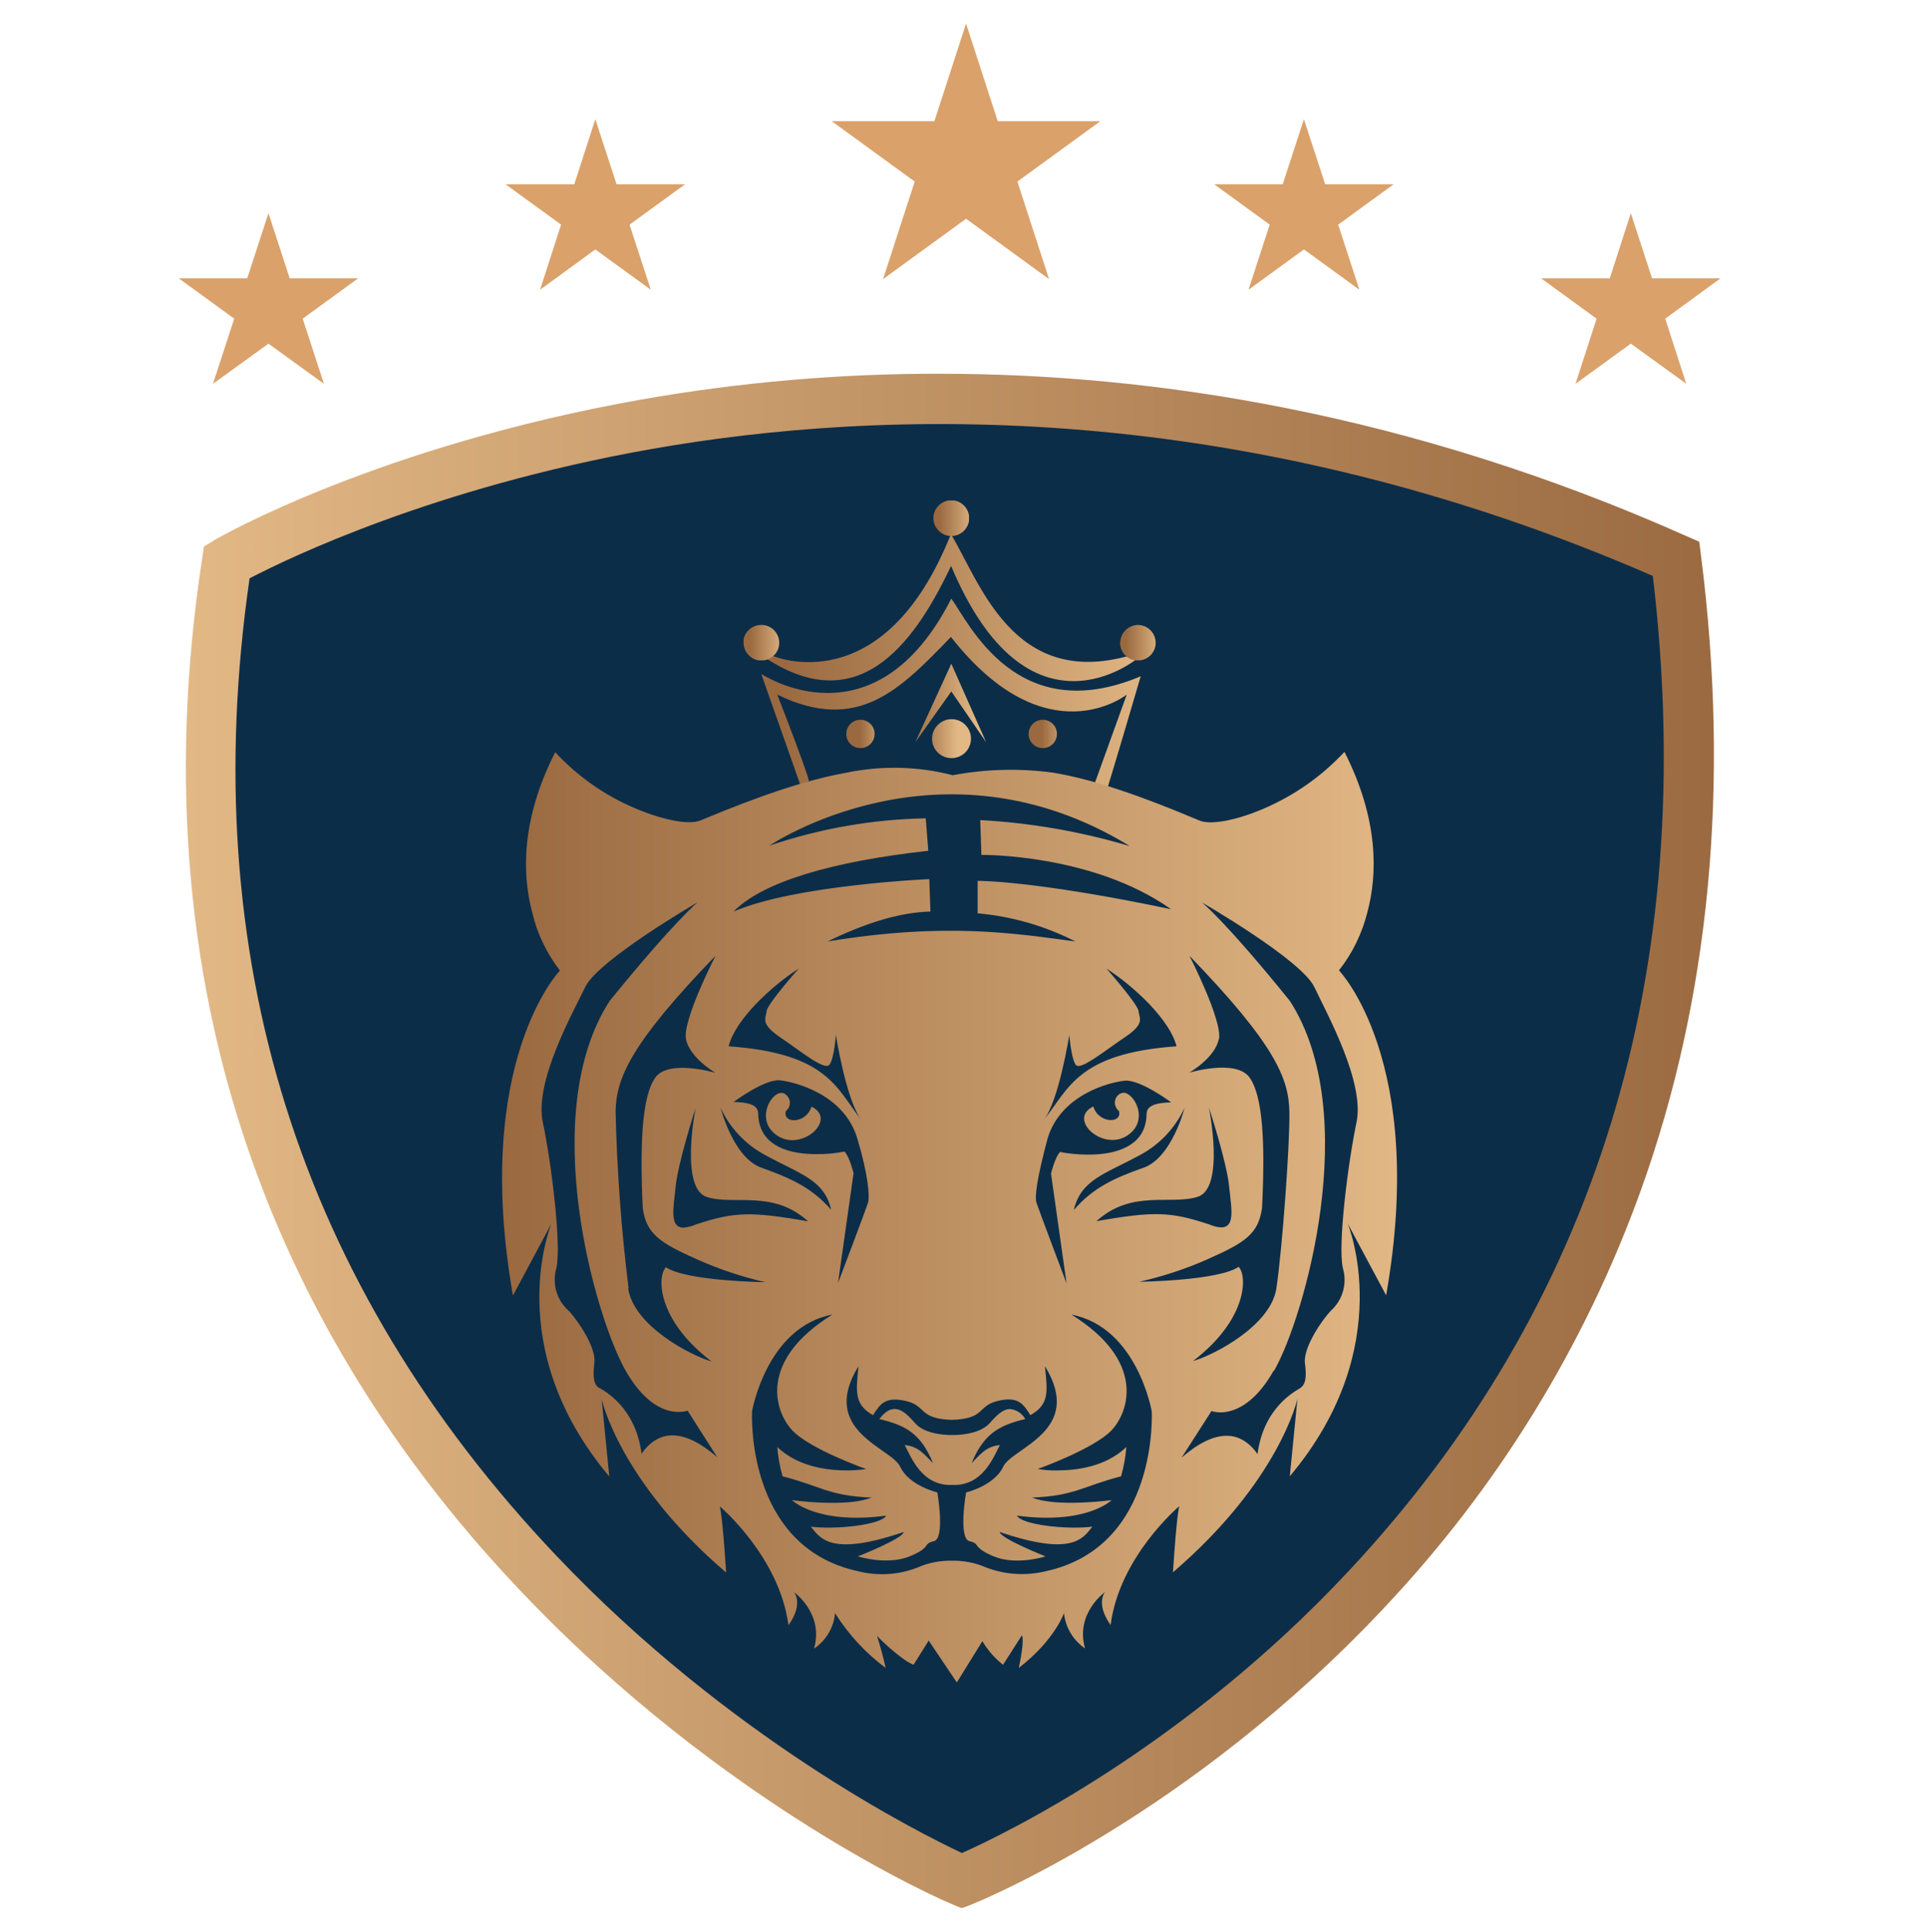 <?xml version="1.0" encoding="utf-8"?>
<!-- Generator: Adobe Illustrator 23.0.0, SVG Export Plug-In . SVG Version: 6.00 Build 0)  -->
<svg version="1.1" id="Layer_1" xmlns="http://www.w3.org/2000/svg" xmlns:xlink="http://www.w3.org/1999/xlink" x="0px" y="0px"
	 viewBox="0 0 979.8 982" style="enable-background:new 0 0 979.8 982;" xml:space="preserve">
<style type="text/css">
	.st0{fill:#0C2D48;}
	.st1{clip-path:url(#SVGID_2_);}
	.st2{fill:url(#SVGID_3_);}
	.st3{fill:#DAA16A;}
	.st4{clip-path:url(#SVGID_5_);}
	.st5{fill:url(#SVGID_6_);}
	.st6{clip-path:url(#SVGID_8_);}
	.st7{fill:url(#SVGID_9_);}
	.st8{clip-path:url(#SVGID_11_);}
	.st9{fill:url(#SVGID_12_);}
	.st10{clip-path:url(#SVGID_14_);}
	.st11{fill:url(#SVGID_15_);}
	.st12{clip-path:url(#SVGID_17_);}
	.st13{fill:url(#SVGID_18_);}
	.st14{clip-path:url(#SVGID_20_);}
	.st15{fill:url(#SVGID_21_);}
	.st16{clip-path:url(#SVGID_23_);}
	.st17{fill:url(#SVGID_24_);}
	.st18{clip-path:url(#SVGID_26_);}
	.st19{fill:url(#SVGID_27_);}
	.st20{clip-path:url(#SVGID_29_);}
	.st21{fill:url(#SVGID_30_);}
	.st22{clip-path:url(#SVGID_32_);}
	.st23{fill:url(#SVGID_33_);}
</style>
<title>favicon</title>
<g>
	<path class="st0" d="M115.2,285.7c0,0,322.5-186,737-1.7C915.7,785.7,489,956.1,489,956.1S41.7,765.2,115.2,285.7"/>
	<g>
		<defs>
			<path id="SVGID_1_" d="M283.2,791.2C151.8,652.9,99.2,485.7,126.9,294c19.8-10.3,93.8-46.1,203.6-65.6
				C448.4,207.5,632,202,840.4,292.8c23.7,200.6-28.3,370.7-154.6,505.8c-83.9,89.8-174.9,133.7-196.7,143.4
				C466.8,931.5,370.8,883.4,283.2,791.2 M326.1,203.1c-133.1,23.6-213.9,69.5-217.1,71.5l-5.3,3.2l-0.9,6.1
				c-17.1,111.5-7.7,217.1,28,313.4c28.5,77.1,73.9,148.6,134.7,212.3C368.6,918,479.3,966.2,484.1,968l4.9,2.1l4.9-1.9
				c4.5-1.8,110.5-44.9,210-151c57.6-61,102-133.2,130.4-212.1c35.1-97.6,45.4-206.1,30.6-322.5l-0.9-7.2l-6.6-2.9
				c-141.3-62.9-271.8-82.5-379.6-82.5C427,189.9,376.2,194.3,326.1,203.1"/>
		</defs>
		<clipPath id="SVGID_2_">
			<use xlink:href="#SVGID_1_"  style="overflow:visible;"/>
		</clipPath>
		<g class="st1">
			
				<linearGradient id="SVGID_3_" gradientUnits="userSpaceOnUse" x1="1121.852" y1="-48.946" x2="1124.757" y2="-48.946" gradientTransform="matrix(269.01 0 0 269.01 -301694.938 13746.864)">
				<stop  offset="0" style="stop-color:#E2B885"/>
				<stop  offset="1" style="stop-color:#9A6940"/>
			</linearGradient>
			<rect x="85.5" y="189.9" class="st2" width="794.2" height="780"/>
		</g>
	</g>
	<polygon class="st3" points="491.2,12 507.3,61.6 559.5,61.6 517.3,92.3 533.4,141.9 491.2,111.2 449,141.9 465.1,92.3 422.9,61.6 
		475.1,61.6 	"/>
	<polygon class="st3" points="663,60.6 673.8,93.7 708.6,93.7 680.4,114.2 691.2,147.3 663,126.8 634.8,147.3 645.6,114.2 
		617.4,93.7 652.2,93.7 	"/>
	<polygon class="st3" points="829.2,108.4 840,141.5 874.8,141.5 846.7,162 857.4,195.1 829.2,174.7 801.1,195.1 811.8,162 
		783.6,141.5 818.5,141.5 	"/>
	<polygon class="st3" points="136.5,108.4 147.3,141.5 182.1,141.5 153.9,162 164.7,195.1 136.5,174.7 108.3,195.1 119.1,162 
		90.9,141.5 125.7,141.5 	"/>
	<polygon class="st3" points="302.7,60.6 313.5,93.7 348.3,93.7 320.1,114.2 330.9,147.3 302.7,126.8 274.6,147.3 285.3,114.2 
		257.1,93.7 292,93.7 	"/>
	<g>
		<defs>
			<path id="SVGID_4_" d="M387.1,342.7l19.8,56.2l4.4-1.8c0,0,0.3-1.8-16.1-44c41.3,20.1,62.8-3,88.3-29.3
				c48.6,61.9,89.4,29.3,89.4,29.3l-16.6,46l6.4,2.7c0,0,2.4-7.2,17.3-58c-63.1,26.6-87.3-27.2-96.3-39.5
				c-39.1,76.9-96.6,38.3-96.6,38.3"/>
		</defs>
		<clipPath id="SVGID_5_">
			<use xlink:href="#SVGID_4_"  style="overflow:visible;"/>
		</clipPath>
		<g class="st4">
			
				<linearGradient id="SVGID_6_" gradientUnits="userSpaceOnUse" x1="1101.668" y1="-50.614" x2="1104.574" y2="-50.614" gradientTransform="matrix(66.76 0 0 66.76 -73150.859 3732.146)">
				<stop  offset="0" style="stop-color:#9A6940"/>
				<stop  offset="1" style="stop-color:#E2B885"/>
			</linearGradient>
			<rect x="387.2" y="304.4" class="st5" width="192.8" height="97.5"/>
		</g>
	</g>
	<g>
		<defs>
			<path id="SVGID_7_" d="M392.9,333.4c0,0-4.5-3-3.9,0.9c49.9,33.2,78-11.9,94.6-46.6c39.3,93.6,94.9,46.9,94.9,46.9
				s-1.8-0.6-4.5-1.2c-58.9,16.4-75.6-37.1-90.5-61.9C449.1,357.9,392.9,333.4,392.9,333.4"/>
		</defs>
		<clipPath id="SVGID_8_">
			<use xlink:href="#SVGID_7_"  style="overflow:visible;"/>
		</clipPath>
		<g class="st6">
			
				<linearGradient id="SVGID_9_" gradientUnits="userSpaceOnUse" x1="1101.214" y1="-50.822" x2="1104.088" y2="-50.822" gradientTransform="matrix(65.64 0 0 65.64 -71885.562 3662.345)">
				<stop  offset="0" style="stop-color:#9A6940"/>
				<stop  offset="1" style="stop-color:#E2B885"/>
			</linearGradient>
			<rect x="388.4" y="271.5" class="st7" width="190.2" height="109.7"/>
		</g>
	</g>
	<g>
		<defs>
			<path id="SVGID_10_" d="M378.1,326.7c0,5,4,9.1,9,9.1c5,0,9.1-4,9.1-9c0-5-4-9.1-9-9.1c-0.1,0-0.1,0-0.2,0c-5,0-9.1,4.1-9.1,9.1"
				/>
		</defs>
		<clipPath id="SVGID_11_">
			<use xlink:href="#SVGID_10_"  style="overflow:visible;"/>
		</clipPath>
		<g class="st8">
			
				<linearGradient id="SVGID_12_" gradientUnits="userSpaceOnUse" x1="832.031" y1="-68.31" x2="834.937" y2="-68.31" gradientTransform="matrix(6.28 0 0 6.28 -4844.014 755.642)">
				<stop  offset="0" style="stop-color:#9A6940"/>
				<stop  offset="1" style="stop-color:#E2B885"/>
			</linearGradient>
			<rect x="378.1" y="317.6" class="st9" width="18.1" height="18.1"/>
		</g>
	</g>
	<g>
		<defs>
			<path id="SVGID_13_" d="M569.5,326.7c0,5,4,9.1,9,9.1c5,0,9.1-4,9.1-9c0-5-4-9-8.9-9.1c-5,0-9.1,4.1-9.1,9.1"/>
		</defs>
		<clipPath id="SVGID_14_">
			<use xlink:href="#SVGID_13_"  style="overflow:visible;"/>
		</clipPath>
		<g class="st10">
			
				<linearGradient id="SVGID_15_" gradientUnits="userSpaceOnUse" x1="851.971" y1="-68.31" x2="854.845" y2="-68.31" gradientTransform="matrix(6.28 0 0 6.28 -4777.774 755.642)">
				<stop  offset="0" style="stop-color:#9A6940"/>
				<stop  offset="1" style="stop-color:#E2B885"/>
			</linearGradient>
			<rect x="569.5" y="317.6" class="st11" width="18.1" height="18.1"/>
		</g>
	</g>
	<g>
		<defs>
			<path id="SVGID_16_" d="M474.6,263.4c0,5,4.1,9.1,9.1,9.1s9.1-4.1,9.1-9.1c0-5-4.1-9.1-9.1-9.1l0,0
				C478.7,254.3,474.6,258.4,474.6,263.4"/>
		</defs>
		<clipPath id="SVGID_17_">
			<use xlink:href="#SVGID_16_"  style="overflow:visible;"/>
		</clipPath>
		<g class="st12">
			
				<linearGradient id="SVGID_18_" gradientUnits="userSpaceOnUse" x1="842.074" y1="-74.886" x2="844.98" y2="-74.886" gradientTransform="matrix(6.28 0 0 6.28 -4810.594 733.782)">
				<stop  offset="0" style="stop-color:#9A6940"/>
				<stop  offset="1" style="stop-color:#E2B885"/>
			</linearGradient>
			<rect x="474.6" y="254.4" class="st13" width="18.1" height="18.1"/>
		</g>
	</g>
	<g>
		<defs>
			<path id="SVGID_19_" d="M430.3,373.1c0,4,3.2,7.2,7.2,7.2c4,0,7.2-3.2,7.2-7.2c0-4-3.2-7.2-7.2-7.2
				C433.5,365.9,430.3,369.2,430.3,373.1L430.3,373.1"/>
		</defs>
		<clipPath id="SVGID_20_">
			<use xlink:href="#SVGID_19_"  style="overflow:visible;"/>
		</clipPath>
		<g class="st14">
			
				<linearGradient id="SVGID_21_" gradientUnits="userSpaceOnUse" x1="762.381" y1="-66.621" x2="765.255" y2="-66.621" gradientTransform="matrix(4.99 0 0 4.99 -3367.073 705.57)">
				<stop  offset="0" style="stop-color:#9A6940"/>
				<stop  offset="1" style="stop-color:#E2B885"/>
			</linearGradient>
			<rect x="430.3" y="365.9" class="st15" width="14.4" height="14.4"/>
		</g>
	</g>
	<g>
		<defs>
			<path id="SVGID_22_" d="M523,373.1c0,4,3.2,7.2,7.2,7.2c4,0,7.2-3.2,7.2-7.2c0-4-3.2-7.2-7.2-7.2
				C526.2,365.9,523,369.2,523,373.1L523,373.1"/>
		</defs>
		<clipPath id="SVGID_23_">
			<use xlink:href="#SVGID_22_"  style="overflow:visible;"/>
		</clipPath>
		<g class="st16">
			
				<linearGradient id="SVGID_24_" gradientUnits="userSpaceOnUse" x1="774.505" y1="-66.621" x2="777.411" y2="-66.621" gradientTransform="matrix(4.99 0 0 4.99 -3334.983 705.57)">
				<stop  offset="0" style="stop-color:#9A6940"/>
				<stop  offset="1" style="stop-color:#E2B885"/>
			</linearGradient>
			<rect x="523" y="365.9" class="st17" width="14.4" height="14.4"/>
		</g>
	</g>
	<g>
		<defs>
			<path id="SVGID_25_" d="M473.9,375.5c0,5.5,4.4,9.9,9.9,9.9c5.5,0,9.9-4.4,9.9-9.9c0-5.5-4.4-9.9-9.9-9.9
				C478.4,365.6,473.9,370.1,473.9,375.5L473.9,375.5"/>
		</defs>
		<clipPath id="SVGID_26_">
			<use xlink:href="#SVGID_25_"  style="overflow:visible;"/>
		</clipPath>
		<g class="st18">
			
				<linearGradient id="SVGID_27_" gradientUnits="userSpaceOnUse" x1="865.081" y1="-62.957" x2="867.955" y2="-62.957" gradientTransform="matrix(6.85 0 0 6.85 -5458.708 806.765)">
				<stop  offset="0" style="stop-color:#9A6940"/>
				<stop  offset="1" style="stop-color:#E2B885"/>
			</linearGradient>
			<rect x="473.9" y="365.6" class="st19" width="19.8" height="19.8"/>
		</g>
	</g>
	<g>
		<defs>
			<polygon id="SVGID_28_" points="465.4,377.3 483.7,351.5 501.4,377.3 483.7,337.4 			"/>
		</defs>
		<clipPath id="SVGID_29_">
			<use xlink:href="#SVGID_28_"  style="overflow:visible;"/>
		</clipPath>
		<g class="st20">
			
				<linearGradient id="SVGID_30_" gradientUnits="userSpaceOnUse" x1="983.775" y1="-57.535" x2="986.649" y2="-57.535" gradientTransform="matrix(12.46 0 0 12.46 -11797.005 1074.264)">
				<stop  offset="0" style="stop-color:#9A6940"/>
				<stop  offset="1" style="stop-color:#E2B885"/>
			</linearGradient>
			<rect x="465.4" y="337.4" class="st21" width="36" height="39.9"/>
		</g>
	</g>
	<g>
		<defs>
			<path id="SVGID_31_" d="M503.3,723.4c-5.6,6.4-18.6,6.1-18.6,6.1h-0.9c0,0-13,0.4-18.6-6.1c-5.6-6.5-11.2-11.2-18.1-2
				c13.7,3.2,21.2,7.6,27.3,22.4c-4.3-4.2-7.2-8.5-14.4-9.2c3.4,6.4,8.7,20.7,23.9,20.3h0.6c15.2,0.4,20.6-14,23.9-20.3
				c-7.2,0.7-10.1,5-14.4,9.2c6.1-14.6,13.6-19.2,27.3-22.4c-1.6-2.9-4.5-4.8-7.8-5.1C510,716.3,506.7,719.5,503.3,723.4
				 M395.2,577.3c12.5,8.4,30.8-8.3,17.4-14.7c-2.7,8.8-14.9,8.8-13,2.2c2.3-1.8,2.7-5.1,0.9-7.4c-0.4-0.5-0.8-0.9-1.3-1.2
				c-0.5-0.4-1.2-0.6-1.9-0.6C391.6,555.6,384,569.8,395.2,577.3 M569.3,556.1c-2.5,1.6-3.2,4.8-1.6,7.3c0.3,0.5,0.7,1,1.2,1.3
				c2,6.6-10.3,6.6-13-2.2c-13.4,6.4,4.9,23.1,17.4,14.7c11.2-7.5,3.5-21.7-2.1-21.7C570.5,555.6,569.9,555.8,569.3,556.1
				 M527.6,746.8c0,0,28.3-10.1,37.5-19.6c9.1-9.6,17.5-35.4-20.3-58.9c33.4,6.4,40.8,49.1,40.8,49.1s3.9,69-54.1,81.4
				c-10,2.4-20.6,1.7-30.2-2c-5.5-2.4-11.4-3.5-17.3-3.4l0,0c-6-0.1-11.9,1-17.3,3.4c-9.6,3.8-20.1,4.5-30.2,2
				c-58-12.4-54.1-81.4-54.1-81.4s7.4-42.8,40.8-49.1c-37.8,23.4-29.4,49.3-20.3,58.9c9.1,9.6,37.5,19.6,37.5,19.6
				s-28.3,4.9-45.2-11.2c0.4,5,1.3,10,2.7,14.9c19.6,5,23.3,9.9,45.2,10.8c-12.8,5.2-40.4,1.3-40.4,1.3s12.5,12.6,47.9,7.9
				c-2.5,4.7-25.8,7.2-38.3,5.6c5,6.4,10.7,15.1,47.2,2.7c-0.4,3.4-23.3,12.4-23.3,12.4s14.8,4.7,26.3,0s6.4-6.4,12.3-7.7
				s1.8-24.8,1.8-24.8s-14.4-3.4-18.9-13.1s-41.5-18.1-21.2-51.1c-1.3,13.2-2.2,19.5,7.4,24.9c3.6-5.6,6.1-9.6,16.7-7.2
				s6.2,9,23.3,9.6l0,0c17.2-0.5,12.8-7,23.3-9.6c10.6-2.6,13.1,1.6,16.7,7.2c9.6-5.4,8.8-11.7,7.4-24.9
				c20.3,33-16.7,41.4-21.2,51.1c-4.5,9.7-18.9,13.1-18.9,13.1s-4.1,23.4,1.8,24.8c5.8,1.3,0.8,2.9,12.3,7.7c11.5,4.8,26.3,0,26.3,0
				s-22.8-9-23.3-12.4c36.5,12.4,42.2,3.6,47.1-2.7c-12.8,1.6-35.9-0.9-38.3-5.6c35.6,4.7,48.1-7.9,48.1-7.9s-27.8,3.8-40.4-1.3
				c21.9-0.9,25.5-5.7,45.2-10.8c1.4-4.9,2.3-9.8,2.7-14.9c-10.5,10.1-25.4,11.9-35.1,11.9C534.2,747.6,530.8,747.3,527.6,746.8
				 M343.5,603.5c1.2-12.5,10.2-40.3,10.2-40.3s-8.2,40.9,5.7,45.3s33.6-3.9,51.5,12.4c-29.5-5.2-37.7-4.8-57.2,1.6
				c-2,0.9-4.1,1.4-6.2,1.6C340.2,624,342.5,613.8,343.5,603.5 M387.1,593.6c-14.3-5.1-20.7-30.4-20.7-30.4
				c4.8,10.3,12.8,18.8,22.9,24.1c17.4,9.6,29.8,12.3,33.3,27.7C412.6,603.5,401.4,598.7,387.1,593.6 M579.4,587.3
				c10.1-5.3,18.1-13.8,22.9-24.1c0,0-6.4,25.3-20.8,30.4c-14.4,5.1-25.5,9.9-35.5,21.5C549.6,599.6,562,596.8,579.4,587.3
				 M609,608.4c14-4.4,5.7-45.3,5.7-45.3s9.1,27.7,10.3,40.3c1.2,12.5,4.4,25-10.3,19c-19.4-6.4-27.7-6.8-57.2-1.6
				C575.5,604.5,595.1,612.8,609,608.4 M385.5,565.9c-0.2-4.9-6.6-5.5-12.5-5.7c0,0,16-11.9,23.7-11s32.3,7.1,39.1,29.2
				c5.8,19.3,6.4,29.9,5.6,32.8c-0.8,2.9-15.3,41-15.3,41l7.9-55.8c0,0-2-8.3-4.6-11c-4.7,0.9-9.4,1.4-14.1,1.3
				C402.3,586.8,385.7,583.2,385.5,565.9 M527,611.4c-0.9-2.9,0-11.4,5.7-32.8c6.8-22.2,31.4-28.4,39.1-29.2
				c7.7-0.9,23.7,11,23.7,11c-5.9,0.2-12.3,0.9-12.5,5.7c-0.2,25.7-36.7,21.1-44,19.5c-2.6,2.7-4.6,11-4.6,11l7.9,55.8
				C542.3,652.4,527.9,614.3,527,611.4 M370.5,531.9c3.2-13.4,21.7-30.6,35.6-39.5c0,0-16,18-16.3,21.6c-0.3,3.6-3.6,6.1,6.7,13.2
				c10.4,7,22.9,17.4,25.3,14c2.4-3.4,3.2-15.1,3.2-15.1s5.3,33.7,13.1,43.4C425.3,553.5,421.2,535.5,370.5,531.9 M572.1,527.2
				c10.4-7,7.1-9.6,6.8-13.2c-0.4-3.6-16.3-21.6-16.3-21.6c13.9,8.9,32.4,26.2,35.6,39.5c-50.6,3.6-54.7,21.7-67.6,37.6
				c7.8-9.7,13.1-43.4,13.1-43.4s0.9,11.7,3.2,15.1c0.3,0.5,0.9,0.7,1.5,0.7C552.5,541.8,563.1,533.2,572.1,527.2 M319.6,654.9
				c-3.7-29.8-5.9-59.7-6.6-89.8c0.3-16.8,7.3-34.2,50.8-79.2c0,0-16.9,32.9-15,42.4s15,17.1,15,17.1s-23.8-7.1-30.6,2.4
				s-7.9,33.7-6.4,66.3c1.8,13.2,8.7,17.7,27.6,26.1c11.2,5,22.8,8.9,34.7,11.6c0,0-40.3-0.5-50.5-7.6c-4.5,4.5-4.8,26.6,23.2,47.9
				c-10.3-2.9-39.5-17.9-42.4-37.1 M619.8,528.3c1.8-9.6-15-42.4-15-42.4c43.5,45,50.5,62.4,50.8,79.2c0.3,16.8-3.7,70.5-6.6,89.8
				c-2.9,19.2-32.1,34.1-42.4,37c27.9-21.3,27.6-43.4,23.2-47.9c-10.3,7.1-50.5,7.6-50.5,7.6c11.9-2.7,23.6-6.5,34.8-11.5
				c18.9-8.4,25.8-12.8,27.6-26.1c1.6-32.6,0.5-56.8-6.4-66.3s-30.6-2.4-30.6-2.4s13.2-7.6,15-17.1 M304.8,705.7
				c-2.6-1.5-3.6-4.9-2.6-12.8c1.1-7.9-8.7-22.1-13.1-26.6c-6.1-5.4-8.5-13.9-6.2-21.7c2.6-11.6-2.5-53.5-6.9-74
				c-4.4-20.5,14.9-55.1,21.6-68.9c6.7-13.8,57.1-43,57.1-43s-11.6,9.4-44.7,50.1c-37.1,57.5-7.3,160.8,8,187.8s31.6,20.5,31.6,20.5
				l15.1,23.7c-17-14.8-29.8-14.2-38.5-1.8c-3-23.5-18.8-31.9-21.4-33.4 M647.9,696.7c15.3-26.9,45-130.2,8-187.8
				c-33-40.8-44.7-50.1-44.7-50.1s50.6,29.2,57.1,43c6.5,13.8,25.8,48.5,21.4,68.9c-4.3,20.5-9.6,62.4-6.9,74
				c2.3,7.8-0.1,16.3-6.2,21.7c-4.3,4.5-14.1,18.7-13.1,26.6c1.1,7.9,0,11.2-2.6,12.8c-2.6,1.6-18.5,9.9-21.5,33.4
				c-8.7-12.4-21.6-13-38.6,1.8l15.2-23.7c1.5,0.5,3,0.7,4.5,0.7c5.9,0,16.8-3,27.1-21.2 M574,430c-24.6-7.3-50-11.7-75.6-13.1
				l0.6,17.7c0,0,56.5-0.7,96.4,27.6c-70.6-14.8-98.3-14.4-98.3-14.4v16.5c17.3,1.5,34.2,6.4,49.7,14.3c-29.7-3.9-65.3-10-126,0
				c18.7-9.1,36.2-14.8,52.3-15.2l-0.6-16.5c0,0-68.5,3-99.5,16.5c14.8-15.2,50.4-25.5,99-30.9l-1.3-16.5
				c-27.1,0.5-53.9,5.2-79.5,13.9c0,0,86.6-58.7,182.9,0 M642.5,411.1c-14.2,6.1-27.1,8.4-32.7,6c-30.3-12.8-54-20.9-74.3-24.3
				c-17-2.3-34.2-1.9-51.1,1.3c-17.6-4.6-36.1-5-54-1.3c-20.2,3.6-43.9,11.6-74.3,24.3c-5.6,2.3-18.4,0-32.7-6
				c-15.6-6.5-29.6-16.3-41.1-28.7c-17.5,34.4-16.8,62.2-11.7,81.4c2.5,10.8,7.4,20.9,14.1,29.6c0,0-44.7,46.3-23.9,165.2l19.6-36.6
				c0,0-26.2,62.5,29.4,128.6l-3.9-39.4c0,0,8.9,41.7,63.3,88.2c-1.9-29.6-3.2-33.6-3.2-33.6s30.3,25.5,34.9,60.4
				c7.9-11.2,2.8-16.8,2.8-16.8s15.3,10.7,10.2,28.7c6.1-4.1,10-10.7,10.7-18c6.8,10.8,15.5,20.2,25.7,27.8
				c-1.2-5.5-2.7-11-4.4-16.4c0.8,1.2,12.5,12.5,18.6,14.8l7.7-12.3l14.3,21.3l13-21c2.7,4.6,6.3,8.7,10.5,12l9.6-15
				c0,0,1.6,1.7-1.6,16.6C536.4,833.7,541,820,541,820c0.7,7.3,4.7,13.9,10.7,18c-5.1-18,10.2-28.7,10.2-28.7s-5.1,5.6,2.8,16.8
				c4.5-34.9,34.9-60.4,34.9-60.4s-1.3,4-3.2,33.6c54.3-46.6,63.3-88.2,63.3-88.2l-3.9,39.4c55.6-66.1,29.4-128.6,29.4-128.6
				l19.6,36.6c20.9-119-24-165.2-24-165.2c6.9-8.7,11.8-18.9,14.5-29.7c5.1-19.2,5.8-46.9-11.7-81.4
				C672.1,394.6,658.1,404.4,642.5,411.1"/>
		</defs>
		<clipPath id="SVGID_32_">
			<use xlink:href="#SVGID_31_"  style="overflow:visible;"/>
		</clipPath>
		<g class="st22">
			
				<linearGradient id="SVGID_33_" gradientUnits="userSpaceOnUse" x1="1117.112" y1="-48.705" x2="1120.018" y2="-48.705" gradientTransform="matrix(157.47 0 0 157.47 -175655.453 8282.75)">
				<stop  offset="0" style="stop-color:#9A6940"/>
				<stop  offset="1" style="stop-color:#E2B885"/>
			</linearGradient>
			<rect x="240" y="371.2" class="st23" width="485.7" height="483.9"/>
		</g>
	</g>
</g>
</svg>
